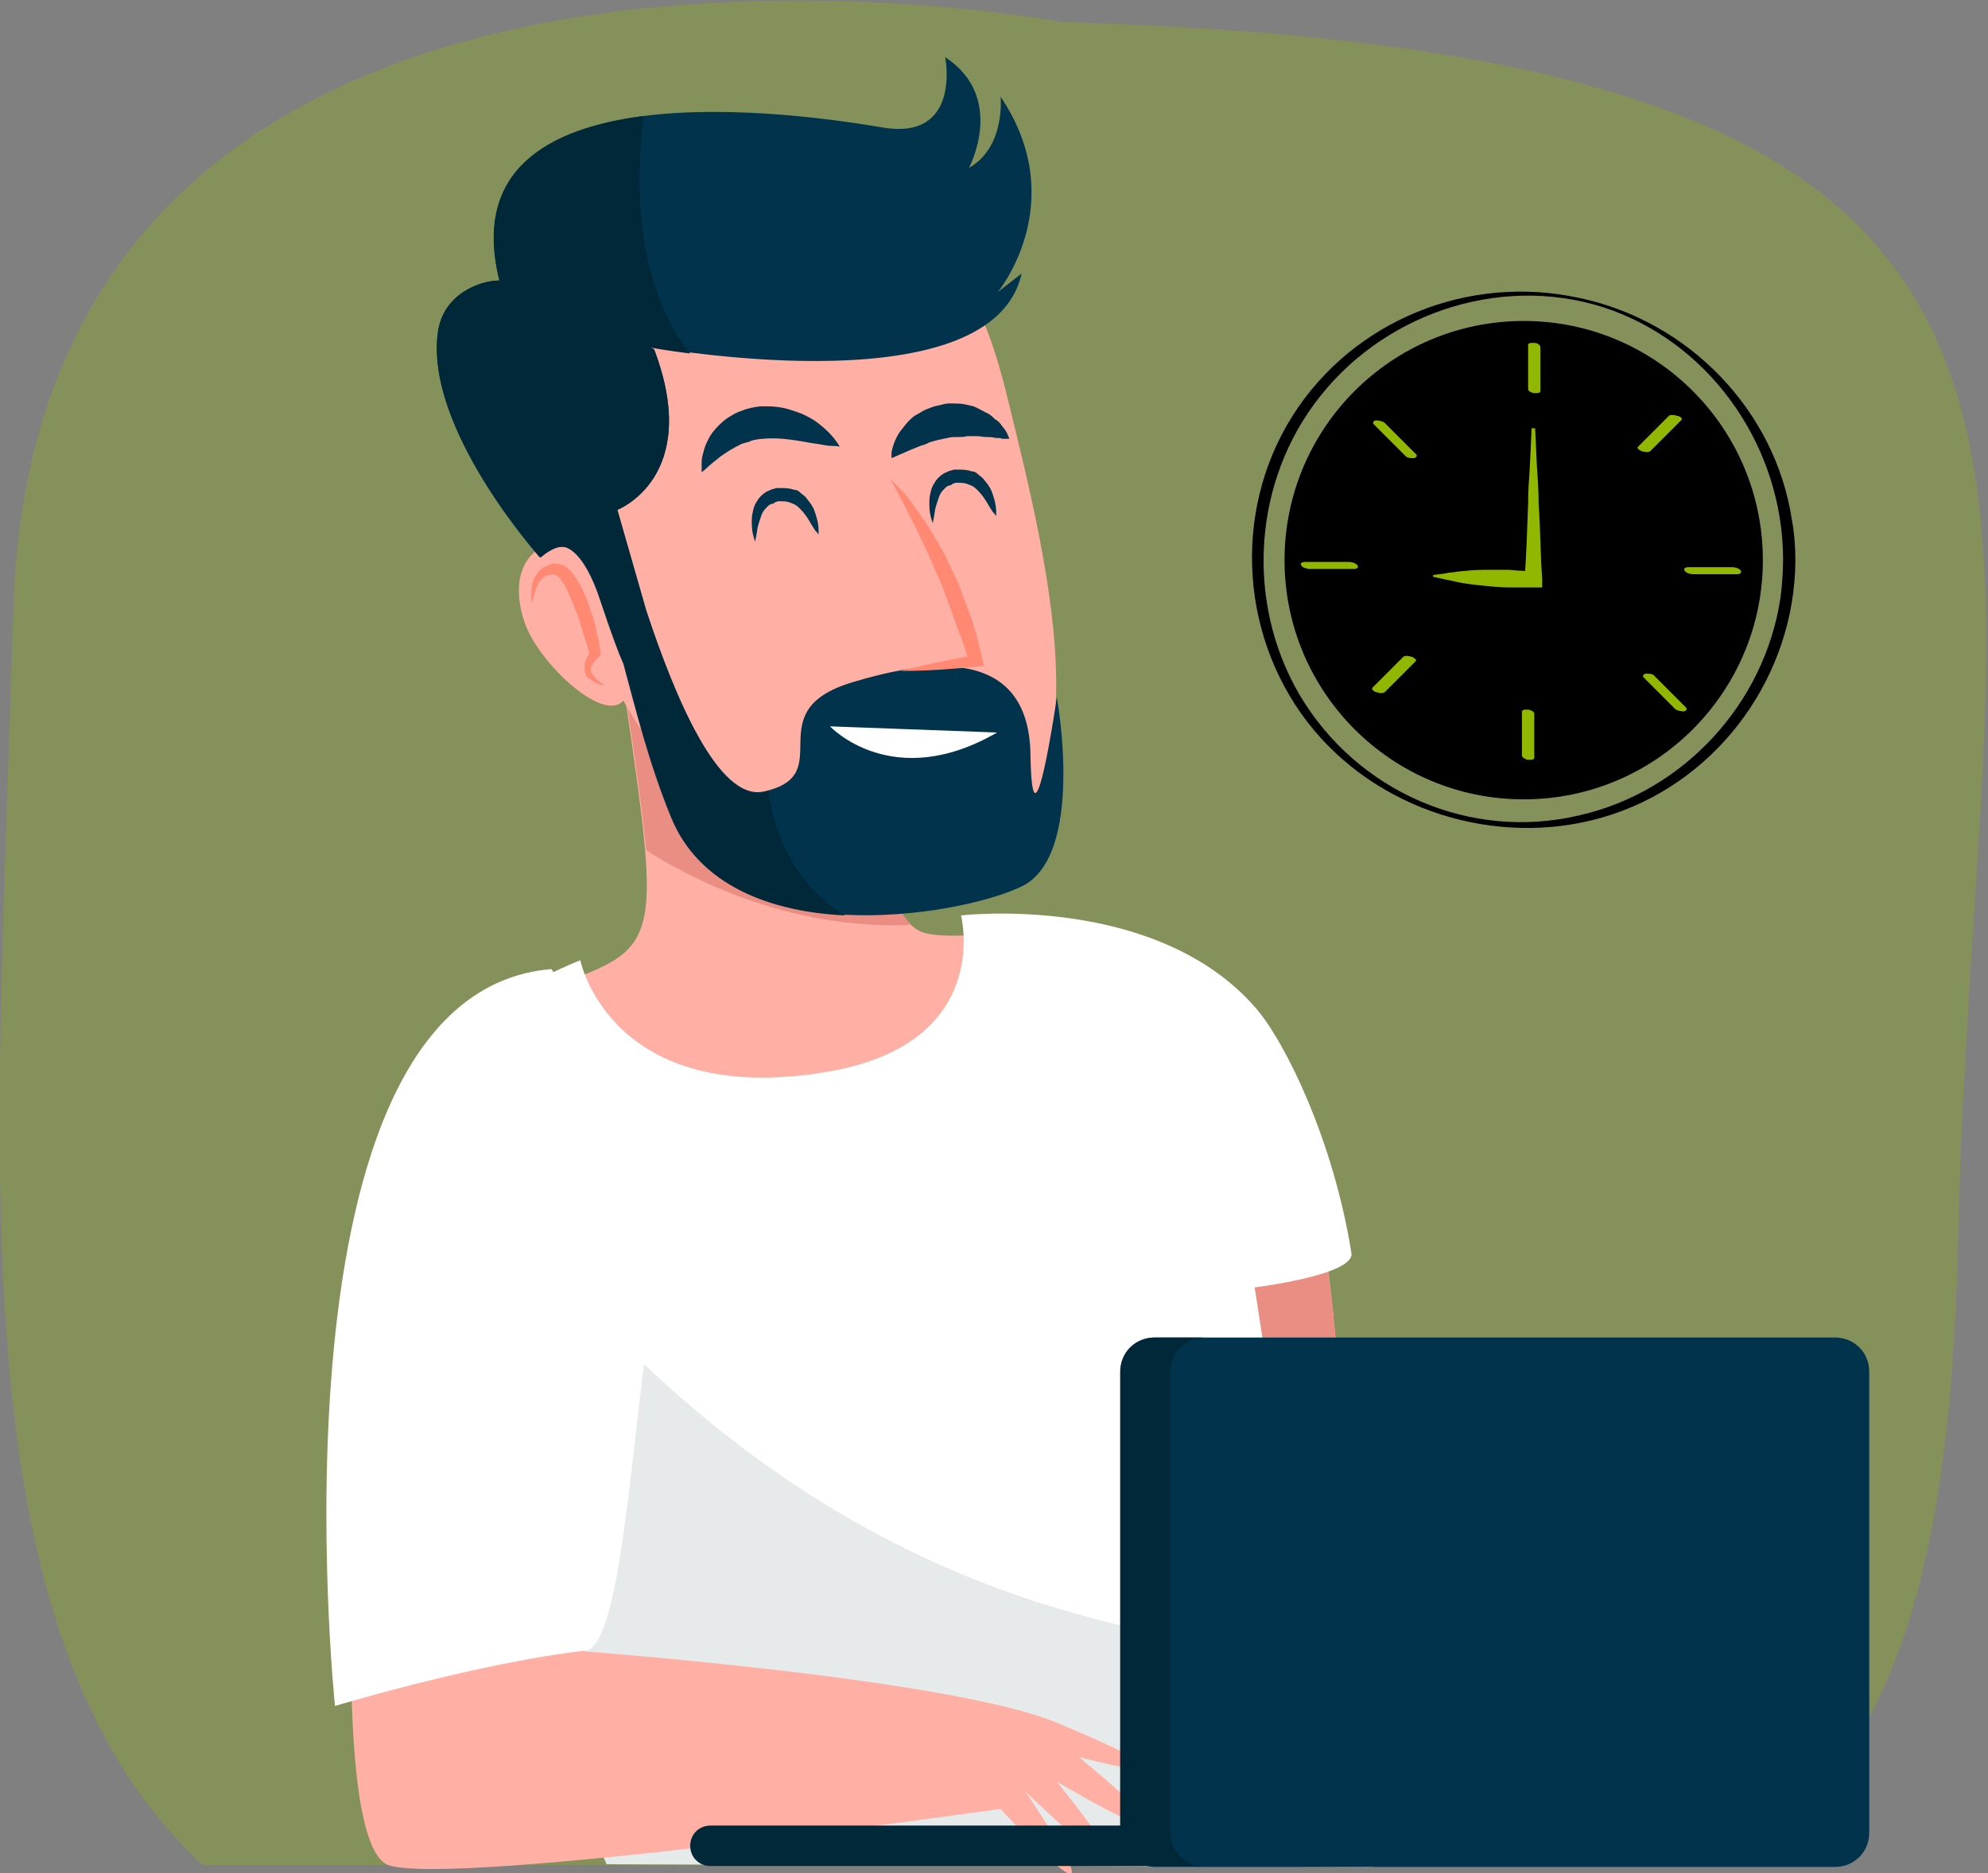<svg width="138" height="130" viewBox="0 0 138 130" fill="none" xmlns="http://www.w3.org/2000/svg">
<rect x="0" y="0" width="138" height="130" fill="#808080" stroke="none"/>
<g clip-path="url(#clip0)">
<path opacity="0.3" d="M120.052 129.451H14.099C-3.418 113.399 -0.122 79.587 0.916 42.357C2.442 -11.962 73.667 1.526 73.667 1.526C152.399 3.784 137.08 31.859 135.92 86.178C135.371 110.897 130.672 123.042 120.052 129.451Z" fill="#92B700"/>
<path d="M124.629 38.939C124.568 46.812 119.442 54.014 111.935 56.516C104.611 58.958 96.188 56.578 91.244 50.718C86.118 44.615 85.446 35.643 89.719 28.869C93.93 22.216 101.986 18.981 109.676 20.69C117.183 22.277 123.226 28.441 124.385 36.07C124.568 37.047 124.629 38.023 124.629 38.939C124.629 39.061 123.775 38.939 123.775 38.695C123.714 31.188 119.014 24.169 111.935 21.545C104.733 18.92 96.432 21.484 91.672 27.465C86.972 33.324 86.423 41.746 90.207 48.216C94.174 54.93 102.047 58.408 109.676 56.578C116.878 54.93 122.493 48.826 123.592 41.502C123.714 40.587 123.775 39.671 123.775 38.756C123.775 38.634 124.629 38.695 124.629 38.939Z" fill="black"/>
<path d="M105.77 55.479C96.602 55.479 89.169 48.046 89.169 38.878C89.169 29.709 96.602 22.277 105.77 22.277C114.939 22.277 122.371 29.709 122.371 38.878C122.371 48.046 114.939 55.479 105.77 55.479Z" fill="black"/>
<path d="M106.32 29.723L106.198 32.347C106.137 33.202 106.076 34.117 106.076 34.972C106.015 36.742 105.954 38.512 105.832 40.221L106.442 39.671C106.137 39.671 105.832 39.61 105.587 39.61C105.282 39.61 104.977 39.549 104.733 39.549C104.123 39.549 103.573 39.549 102.963 39.549C102.353 39.549 101.803 39.61 101.193 39.671C100.888 39.732 100.583 39.732 100.339 39.793C100.033 39.855 99.728 39.855 99.484 39.916V40.038C99.789 40.099 100.094 40.16 100.339 40.221C100.644 40.282 100.949 40.343 101.193 40.404C101.803 40.526 102.353 40.587 102.963 40.648C103.573 40.709 104.123 40.77 104.733 40.77C105.038 40.77 105.343 40.77 105.587 40.77C105.893 40.77 106.198 40.77 106.442 40.77H107.052V40.221C106.93 38.451 106.93 36.681 106.808 34.972C106.808 34.117 106.747 33.202 106.686 32.347L106.564 29.723H106.32Z" fill="#92B700"/>
<path d="M106.93 24.108C106.93 25.023 106.93 25.878 106.93 26.794C106.93 26.916 106.93 27.038 106.93 27.16C106.93 27.221 106.808 27.282 106.747 27.282C106.625 27.282 106.503 27.282 106.442 27.282C106.259 27.221 106.076 27.16 106.076 26.977C106.076 26.061 106.076 25.207 106.076 24.291C106.076 24.169 106.076 24.047 106.076 23.925C106.076 23.864 106.198 23.803 106.259 23.803C106.381 23.803 106.503 23.803 106.564 23.803C106.686 23.803 106.93 23.925 106.93 24.108Z" fill="#92B700"/>
<path d="M116.695 29.174C116.085 29.784 115.414 30.455 114.803 31.066C114.742 31.127 114.62 31.249 114.559 31.31C114.437 31.432 114.132 31.371 113.949 31.31C113.827 31.249 113.583 31.127 113.705 31.005C114.315 30.394 114.986 29.723 115.597 29.113C115.658 29.052 115.78 28.93 115.841 28.869C115.963 28.747 116.268 28.808 116.451 28.869C116.573 28.869 116.878 29.052 116.695 29.174Z" fill="#92B700"/>
<path d="M120.602 39.855C119.686 39.855 118.832 39.855 117.916 39.855C117.794 39.855 117.672 39.855 117.55 39.855C117.367 39.855 117.062 39.793 116.94 39.61C116.818 39.427 117.062 39.366 117.184 39.366C118.099 39.366 118.954 39.366 119.869 39.366C119.991 39.366 120.113 39.366 120.235 39.366C120.419 39.366 120.724 39.427 120.846 39.61C120.907 39.793 120.724 39.855 120.602 39.855Z" fill="#92B700"/>
<path d="M116.269 49.193C115.658 48.582 114.987 47.911 114.377 47.3C114.316 47.239 114.194 47.117 114.133 47.056C114.072 46.995 114.01 46.934 114.072 46.873C114.072 46.812 114.194 46.751 114.255 46.751C114.438 46.751 114.743 46.751 114.865 46.934C115.475 47.545 116.147 48.216 116.757 48.826C116.818 48.887 116.94 49.009 117.001 49.071C117.062 49.132 117.123 49.193 117.062 49.254C117.062 49.315 116.94 49.376 116.879 49.376C116.696 49.376 116.391 49.315 116.269 49.193Z" fill="#92B700"/>
<path d="M105.649 52.427C105.649 51.512 105.649 50.657 105.649 49.742C105.649 49.62 105.649 49.498 105.649 49.376C105.649 49.315 105.771 49.254 105.832 49.254C105.954 49.254 106.076 49.254 106.137 49.254C106.32 49.315 106.503 49.376 106.503 49.559C106.503 50.474 106.503 51.329 106.503 52.244C106.503 52.366 106.503 52.488 106.503 52.61C106.503 52.671 106.381 52.732 106.32 52.732C106.198 52.732 106.076 52.732 106.015 52.732C105.893 52.671 105.649 52.61 105.649 52.427Z" fill="#92B700"/>
<path d="M95.273 47.728C95.884 47.117 96.555 46.446 97.165 45.836C97.227 45.775 97.349 45.653 97.41 45.592C97.532 45.469 97.837 45.531 98.02 45.592C98.142 45.653 98.386 45.775 98.264 45.897C97.654 46.507 96.982 47.178 96.372 47.789C96.311 47.85 96.189 47.972 96.128 48.033C96.006 48.155 95.701 48.094 95.518 48.033C95.457 48.033 95.151 47.85 95.273 47.728Z" fill="#92B700"/>
<path d="M90.573 39C91.488 39 92.343 39 93.258 39C93.38 39 93.502 39 93.624 39C93.808 39 94.113 39.061 94.235 39.244C94.357 39.427 94.113 39.488 93.991 39.488C93.075 39.488 92.221 39.488 91.305 39.488C91.183 39.488 91.061 39.488 90.939 39.488C90.756 39.488 90.451 39.427 90.329 39.244C90.207 39.061 90.451 39 90.573 39Z" fill="#92B700"/>
<path d="M96.127 29.357C96.737 29.967 97.409 30.639 98.019 31.249C98.08 31.31 98.202 31.432 98.263 31.493C98.324 31.554 98.385 31.615 98.324 31.676C98.324 31.737 98.202 31.798 98.141 31.798C97.958 31.798 97.653 31.798 97.531 31.615C96.921 31.005 96.249 30.333 95.639 29.723C95.578 29.662 95.456 29.54 95.395 29.479C95.334 29.418 95.273 29.357 95.334 29.296C95.334 29.235 95.456 29.174 95.517 29.174C95.7 29.174 96.005 29.235 96.127 29.357Z" fill="#92B700"/>
<path d="M27.344 81.174C27.344 81.174 25.33 72.934 36.072 69.211C46.752 65.488 46.02 67.197 42.785 44.066L58.959 42.601C58.959 42.601 59.447 63.535 64.208 64.756C68.968 65.977 81.785 60.3 88.56 73.972C95.273 87.643 92.954 122.127 92.954 122.127L43.578 129.023C43.578 128.962 27.588 96.371 27.344 81.174Z" fill="#FFAFA4"/>
<path d="M62.927 64.207C63.049 64.207 63.11 64.146 63.232 64.146C59.448 60.484 59.021 42.601 59.021 42.601L42.847 44.066C43.824 51.023 44.556 55.723 44.861 59.019C48.035 61.033 54.687 64.451 62.927 64.207Z" fill="#EA8D83"/>
<path d="M88.804 83.493C83.799 89.535 78.551 95.455 73.241 101.254C64.635 110.714 55.663 119.807 46.386 128.596L92.954 122.066C92.954 122.066 94.663 96.737 90.879 80.868C90.208 81.723 89.537 82.638 88.804 83.493Z" fill="#EA8D83"/>
<path d="M42.114 129.39C42.114 129.39 26.367 95.028 26.001 83.554C25.696 72.08 40.283 66.648 40.283 66.648C40.283 66.648 42.358 76.901 57.372 74.399C69.029 72.446 66.71 63.535 66.71 63.535C66.71 63.535 80.198 61.948 87.156 69.944C89.231 72.324 92.588 79.221 93.809 86.972C94.053 88.498 87.095 89.352 87.095 89.352L91.367 117.061L95.273 129.573L42.114 129.39Z" fill="white"/>
<path opacity="0.1" d="M71.837 111.141C59.874 107.235 49.987 100.399 41.32 91.305C36.621 86.362 32.288 81.052 28.076 75.681C26.795 77.756 25.879 80.38 26.001 83.554C26.306 95.028 42.114 129.39 42.114 129.39L95.273 129.573C95.273 129.573 95.151 123.653 94.663 115.474C86.912 114.803 79.222 113.521 71.837 111.141Z" fill="#002838"/>
<path d="M25.085 96.31C25.085 96.31 22.522 127.864 26.977 129.451C31.432 130.977 69.456 125.545 69.456 125.545C69.456 125.545 79.343 136.469 71.165 124.324C71.165 124.324 83.127 135.92 73.362 123.653C73.362 123.653 86.484 131.526 74.888 121.944C74.888 121.944 86.301 124.995 73.362 119.563C66.038 116.512 40.587 114.62 40.587 114.62L42.785 96.554L25.207 90.39L25.085 96.31Z" fill="#FFAFA4"/>
<path d="M40.648 114.559C33.141 115.413 23.254 118.404 23.254 118.404C23.254 118.404 18.066 68.967 38.268 67.258C38.268 67.258 47.972 79.648 45.653 89.047C44.005 95.638 43.455 114.253 40.648 114.559Z" fill="white"/>
<path d="M40.771 43.028C40.771 43.028 35.034 26.122 43.517 19.042C51.94 11.963 65.062 7.751 69.823 27.16C73.118 40.465 76.963 56.15 66.466 60.484C55.968 64.817 44.616 54.624 40.771 43.028Z" fill="#FFAFA4"/>
<path d="M43.639 46.568C43.639 46.568 41.259 37.352 39.062 37.535C36.865 37.718 35.278 39.61 36.377 43.089C37.475 46.568 44.128 52.244 43.639 46.568Z" fill="#FFAFA4"/>
<path d="M30.395 23.07C30.761 20.385 33.325 19.47 34.667 19.47C30.822 4.15 55.907 7.934 61.278 8.85C66.771 9.765 65.611 3.967 65.611 3.967C69.883 6.775 67.259 11.657 67.259 11.657C69.822 10.193 69.456 6.714 69.456 6.714C74.4 14.038 69.273 20.263 69.273 20.263L70.921 18.981C68.907 28.075 46.935 24.352 45.043 24.047C45.165 24.108 45.287 24.169 45.409 24.23C48.766 33.08 42.846 35.338 42.846 35.338L44.86 42.357C46.813 48.277 49.865 55.662 53.038 54.93C58.287 53.77 52.489 49.376 59.142 47.361C63.78 45.958 71.409 44.493 71.531 52.366C71.653 60.178 73.362 48.399 73.362 48.399C73.362 48.399 75.376 59.385 70.921 61.521C66.527 63.657 50.414 66.221 46.569 56.7C45.043 52.977 44.128 49.254 43.273 46.08C42.968 45.408 42.48 44.127 41.686 41.746C40.466 37.962 39.123 37.962 39.123 37.962C38.391 37.84 37.475 38.695 37.475 38.695C37.475 38.695 29.48 29.784 30.395 23.07Z" fill="#01334C"/>
<path d="M30.396 23.07C30.762 20.385 33.325 19.469 34.668 19.469C32.776 11.779 38.147 8.911 44.677 8.056C43.945 14.098 44.555 20.324 47.912 24.535C46.447 24.352 45.41 24.169 45.044 24.108C45.166 24.169 45.288 24.23 45.41 24.291C48.767 33.141 42.846 35.399 42.846 35.399L44.86 42.418C46.813 48.338 49.865 55.723 53.039 54.99C53.161 54.99 53.222 54.929 53.344 54.929C53.832 58.408 55.48 61.582 58.654 63.535C53.588 63.291 48.522 61.521 46.63 56.7C45.105 52.977 44.189 49.254 43.335 46.08C43.029 45.408 42.541 44.127 41.748 41.746C40.527 37.962 39.184 37.962 39.184 37.962C38.452 37.84 37.536 38.695 37.536 38.695C37.536 38.695 29.48 29.784 30.396 23.07Z" fill="#002838"/>
<path d="M61.889 31.798C61.889 31.798 62.438 31.554 63.292 31.188C63.475 31.127 63.719 31.005 63.903 30.944C64.086 30.883 64.33 30.822 64.513 30.7C64.757 30.638 64.94 30.577 65.184 30.516C65.306 30.516 65.428 30.455 65.489 30.455L65.795 30.394C65.978 30.333 66.222 30.333 66.466 30.333C66.71 30.333 66.893 30.333 67.137 30.272C67.381 30.272 67.564 30.272 67.809 30.272C68.053 30.272 68.236 30.333 68.48 30.333C68.663 30.333 68.907 30.333 69.09 30.394C69.273 30.394 69.457 30.394 69.579 30.455C69.884 30.455 70.067 30.455 70.067 30.455C70.067 30.455 70.006 30.272 69.884 30.028C69.823 29.906 69.701 29.723 69.579 29.601C69.457 29.418 69.335 29.235 69.09 29.113C68.907 28.93 68.724 28.746 68.419 28.624C68.175 28.502 67.87 28.319 67.564 28.197C67.259 28.136 66.893 28.014 66.527 28.014C66.161 28.014 65.795 27.953 65.428 28.075L64.879 28.197C64.696 28.258 64.513 28.319 64.391 28.38C64.208 28.441 64.086 28.502 63.903 28.624C63.781 28.685 63.597 28.808 63.475 28.869C63.231 29.052 62.987 29.296 62.804 29.54C62.621 29.784 62.438 29.967 62.316 30.211C62.072 30.639 61.95 31.066 61.889 31.371C61.889 31.615 61.889 31.798 61.889 31.798Z" fill="#01334C"/>
<path d="M58.287 31.005C58.287 31.005 57.921 30.272 57.005 29.54C56.578 29.174 55.968 28.808 55.236 28.563C54.869 28.441 54.503 28.319 54.076 28.258C53.649 28.197 53.221 28.197 52.794 28.197C52.367 28.258 51.94 28.319 51.513 28.502C51.085 28.624 50.719 28.869 50.353 29.113C50.048 29.357 49.742 29.662 49.498 29.967C49.254 30.272 49.132 30.577 49.01 30.822C48.888 31.127 48.827 31.371 48.766 31.615C48.705 31.859 48.705 32.042 48.705 32.225C48.705 32.592 48.705 32.775 48.705 32.775C48.705 32.775 48.888 32.653 49.132 32.408C49.254 32.286 49.437 32.164 49.559 32.042C49.742 31.92 49.926 31.737 50.109 31.615C50.536 31.31 50.963 31.066 51.451 30.822C51.574 30.761 51.696 30.761 51.818 30.7C51.94 30.7 52.062 30.639 52.184 30.577C52.428 30.516 52.733 30.455 52.977 30.455C54.076 30.333 55.358 30.577 56.395 30.761C56.944 30.822 57.372 30.944 57.677 30.944C58.104 30.944 58.287 31.005 58.287 31.005Z" fill="#01334C"/>
<path d="M41.991 47.545C41.747 47.422 41.564 47.3 41.381 47.117C41.198 46.934 41.076 46.751 41.015 46.568C41.015 46.507 41.015 46.507 41.015 46.446C41.015 46.385 41.015 46.385 41.015 46.324L41.076 46.202L41.137 46.08C41.198 46.019 41.259 45.897 41.32 45.836L41.564 45.592L41.686 45.469V45.286C41.625 44.859 41.564 44.432 41.442 44.005C41.381 43.578 41.259 43.15 41.137 42.784C40.893 41.991 40.587 41.136 40.16 40.404C39.916 40.038 39.672 39.61 39.245 39.305C39.001 39.183 38.695 39.061 38.329 39.122C38.207 39.183 38.146 39.183 38.024 39.244C37.902 39.305 37.78 39.366 37.658 39.427C37.475 39.549 37.292 39.793 37.17 39.977C37.048 40.16 36.986 40.404 36.925 40.648C36.864 41.075 36.864 41.502 36.925 41.93C36.986 41.502 37.109 41.136 37.231 40.77C37.414 40.404 37.597 40.099 37.902 39.977C37.963 39.916 38.024 39.916 38.085 39.916C38.146 39.916 38.268 39.855 38.39 39.855C38.451 39.855 38.573 39.916 38.695 39.977C38.94 40.16 39.123 40.526 39.306 40.831C39.489 41.197 39.611 41.563 39.794 41.93C39.916 42.296 40.099 42.662 40.221 43.089C40.465 43.883 40.709 44.676 40.954 45.469L41.076 45.164L40.832 45.469C40.771 45.592 40.709 45.714 40.648 45.836L40.587 46.08C40.587 46.141 40.587 46.263 40.587 46.324C40.587 46.385 40.587 46.507 40.587 46.568C40.587 46.629 40.648 46.69 40.648 46.812C40.648 46.873 40.709 46.934 40.771 46.995C40.832 47.056 40.893 47.117 40.954 47.117C41.076 47.239 41.198 47.3 41.32 47.361C41.503 47.484 41.747 47.545 41.991 47.545Z" fill="#FF8973"/>
<path d="M61.766 33.202C62.376 34.239 62.864 35.277 63.414 36.315C63.902 37.352 64.451 38.39 64.879 39.488C65.123 40.038 65.367 40.526 65.55 41.075C65.733 41.624 65.977 42.174 66.16 42.723C66.343 43.272 66.526 43.822 66.771 44.371C66.954 44.92 67.137 45.469 67.32 46.019L67.686 45.469C65.916 45.775 64.207 46.141 62.498 46.568C64.268 46.568 66.038 46.446 67.808 46.263L68.296 46.202L68.174 45.714C67.93 44.554 67.625 43.394 67.198 42.296C67.015 41.746 66.771 41.197 66.588 40.648C66.465 40.343 66.343 40.099 66.221 39.855C66.099 39.61 65.977 39.305 65.855 39.061C65.611 38.512 65.306 38.023 65.001 37.474C64.695 36.986 64.39 36.437 64.024 35.948C63.719 35.46 63.353 34.972 62.986 34.484C62.62 34.056 62.193 33.629 61.766 33.202Z" fill="#FF8973"/>
<path d="M69.151 35.826C69.151 35.826 69.151 35.704 69.151 35.46C69.151 35.216 69.09 34.85 68.968 34.484C68.907 34.3 68.846 34.056 68.724 33.873C68.602 33.629 68.418 33.446 68.235 33.202C68.113 33.08 67.991 33.019 67.869 32.897C67.747 32.775 67.625 32.714 67.442 32.714C67.137 32.592 66.771 32.592 66.465 32.592H66.404H66.343H66.221L66.038 32.653C65.916 32.653 65.733 32.775 65.55 32.836C65.245 33.019 65.001 33.263 64.879 33.507C64.695 33.751 64.634 33.995 64.573 34.3C64.512 34.545 64.512 34.789 64.512 34.972C64.512 35.399 64.573 35.765 64.634 35.948C64.695 36.193 64.757 36.315 64.757 36.315C64.757 36.315 64.757 36.193 64.817 35.948C64.879 35.704 64.879 35.399 65.001 35.033C65.062 34.85 65.123 34.667 65.184 34.484C65.245 34.3 65.367 34.117 65.489 33.995C65.55 33.934 65.611 33.873 65.672 33.812C65.733 33.751 65.855 33.69 65.916 33.69C66.038 33.69 66.038 33.629 66.16 33.568L66.343 33.507H66.465C66.465 33.507 66.526 33.507 66.404 33.507H66.465C66.648 33.507 66.893 33.507 67.076 33.568C67.259 33.629 67.442 33.69 67.625 33.812C67.93 34.056 68.235 34.422 68.418 34.728C68.602 35.033 68.785 35.338 68.907 35.521C69.09 35.704 69.151 35.826 69.151 35.826Z" fill="#01334C"/>
<path d="M56.822 37.108C56.822 37.108 56.822 36.986 56.822 36.742C56.822 36.498 56.761 36.132 56.639 35.765C56.578 35.582 56.517 35.338 56.395 35.155C56.273 34.911 56.09 34.728 55.907 34.484C55.785 34.362 55.663 34.3 55.541 34.178C55.419 34.056 55.296 33.995 55.113 33.995C54.808 33.873 54.442 33.873 54.137 33.873H54.076H54.015H53.893L53.71 33.934C53.587 33.934 53.404 34.056 53.221 34.117C52.916 34.3 52.672 34.545 52.55 34.789C52.367 35.033 52.306 35.277 52.245 35.582C52.184 35.826 52.184 36.071 52.184 36.254C52.184 36.681 52.245 37.047 52.306 37.23C52.367 37.474 52.428 37.596 52.428 37.596C52.428 37.596 52.428 37.474 52.489 37.23C52.55 36.986 52.55 36.681 52.672 36.315C52.733 36.132 52.794 35.948 52.855 35.765C52.916 35.582 53.038 35.399 53.16 35.277C53.221 35.216 53.282 35.155 53.343 35.094C53.404 35.033 53.526 34.972 53.587 34.972C53.71 34.972 53.71 34.911 53.832 34.85L54.015 34.789H54.137C54.137 34.789 54.198 34.789 54.076 34.789H54.137C54.32 34.789 54.564 34.789 54.747 34.85C54.93 34.911 55.113 34.972 55.296 35.094C55.602 35.338 55.907 35.704 56.09 36.009C56.273 36.315 56.456 36.62 56.578 36.803C56.761 36.986 56.822 37.108 56.822 37.108Z" fill="#01334C"/>
<path d="M69.212 50.84L57.616 50.413C57.616 50.413 61.949 55.052 69.212 50.84Z" fill="white"/>
<path d="M105.1 128.108C105.1 128.902 104.489 129.512 103.696 129.512H49.316C48.522 129.512 47.912 128.902 47.912 128.108C47.912 127.315 48.522 126.704 49.316 126.704H103.696C104.489 126.704 105.1 127.315 105.1 128.108Z" fill="#002838"/>
<path d="M129.757 127.193C129.757 128.535 128.719 129.573 127.377 129.573H80.198C78.855 129.573 77.818 128.535 77.818 127.193V95.211C77.818 93.869 78.855 92.831 80.198 92.831H127.377C128.719 92.831 129.757 93.869 129.757 95.211V127.193Z" fill="#01334C"/>
<path d="M81.236 127.193V95.211C81.236 93.869 82.274 92.831 83.617 92.831H80.138C78.795 92.831 77.757 93.869 77.757 95.211V127.132C77.757 128.474 78.795 129.512 80.138 129.512H83.617C82.335 129.573 81.236 128.474 81.236 127.193Z" fill="#002838"/>
</g>
<defs>
<clipPath id="clip0">
<rect width="137.873" height="130" fill="white" transform="matrix(-1 0 0 1 137.873 0)"/>
</clipPath>
</defs>
</svg>
